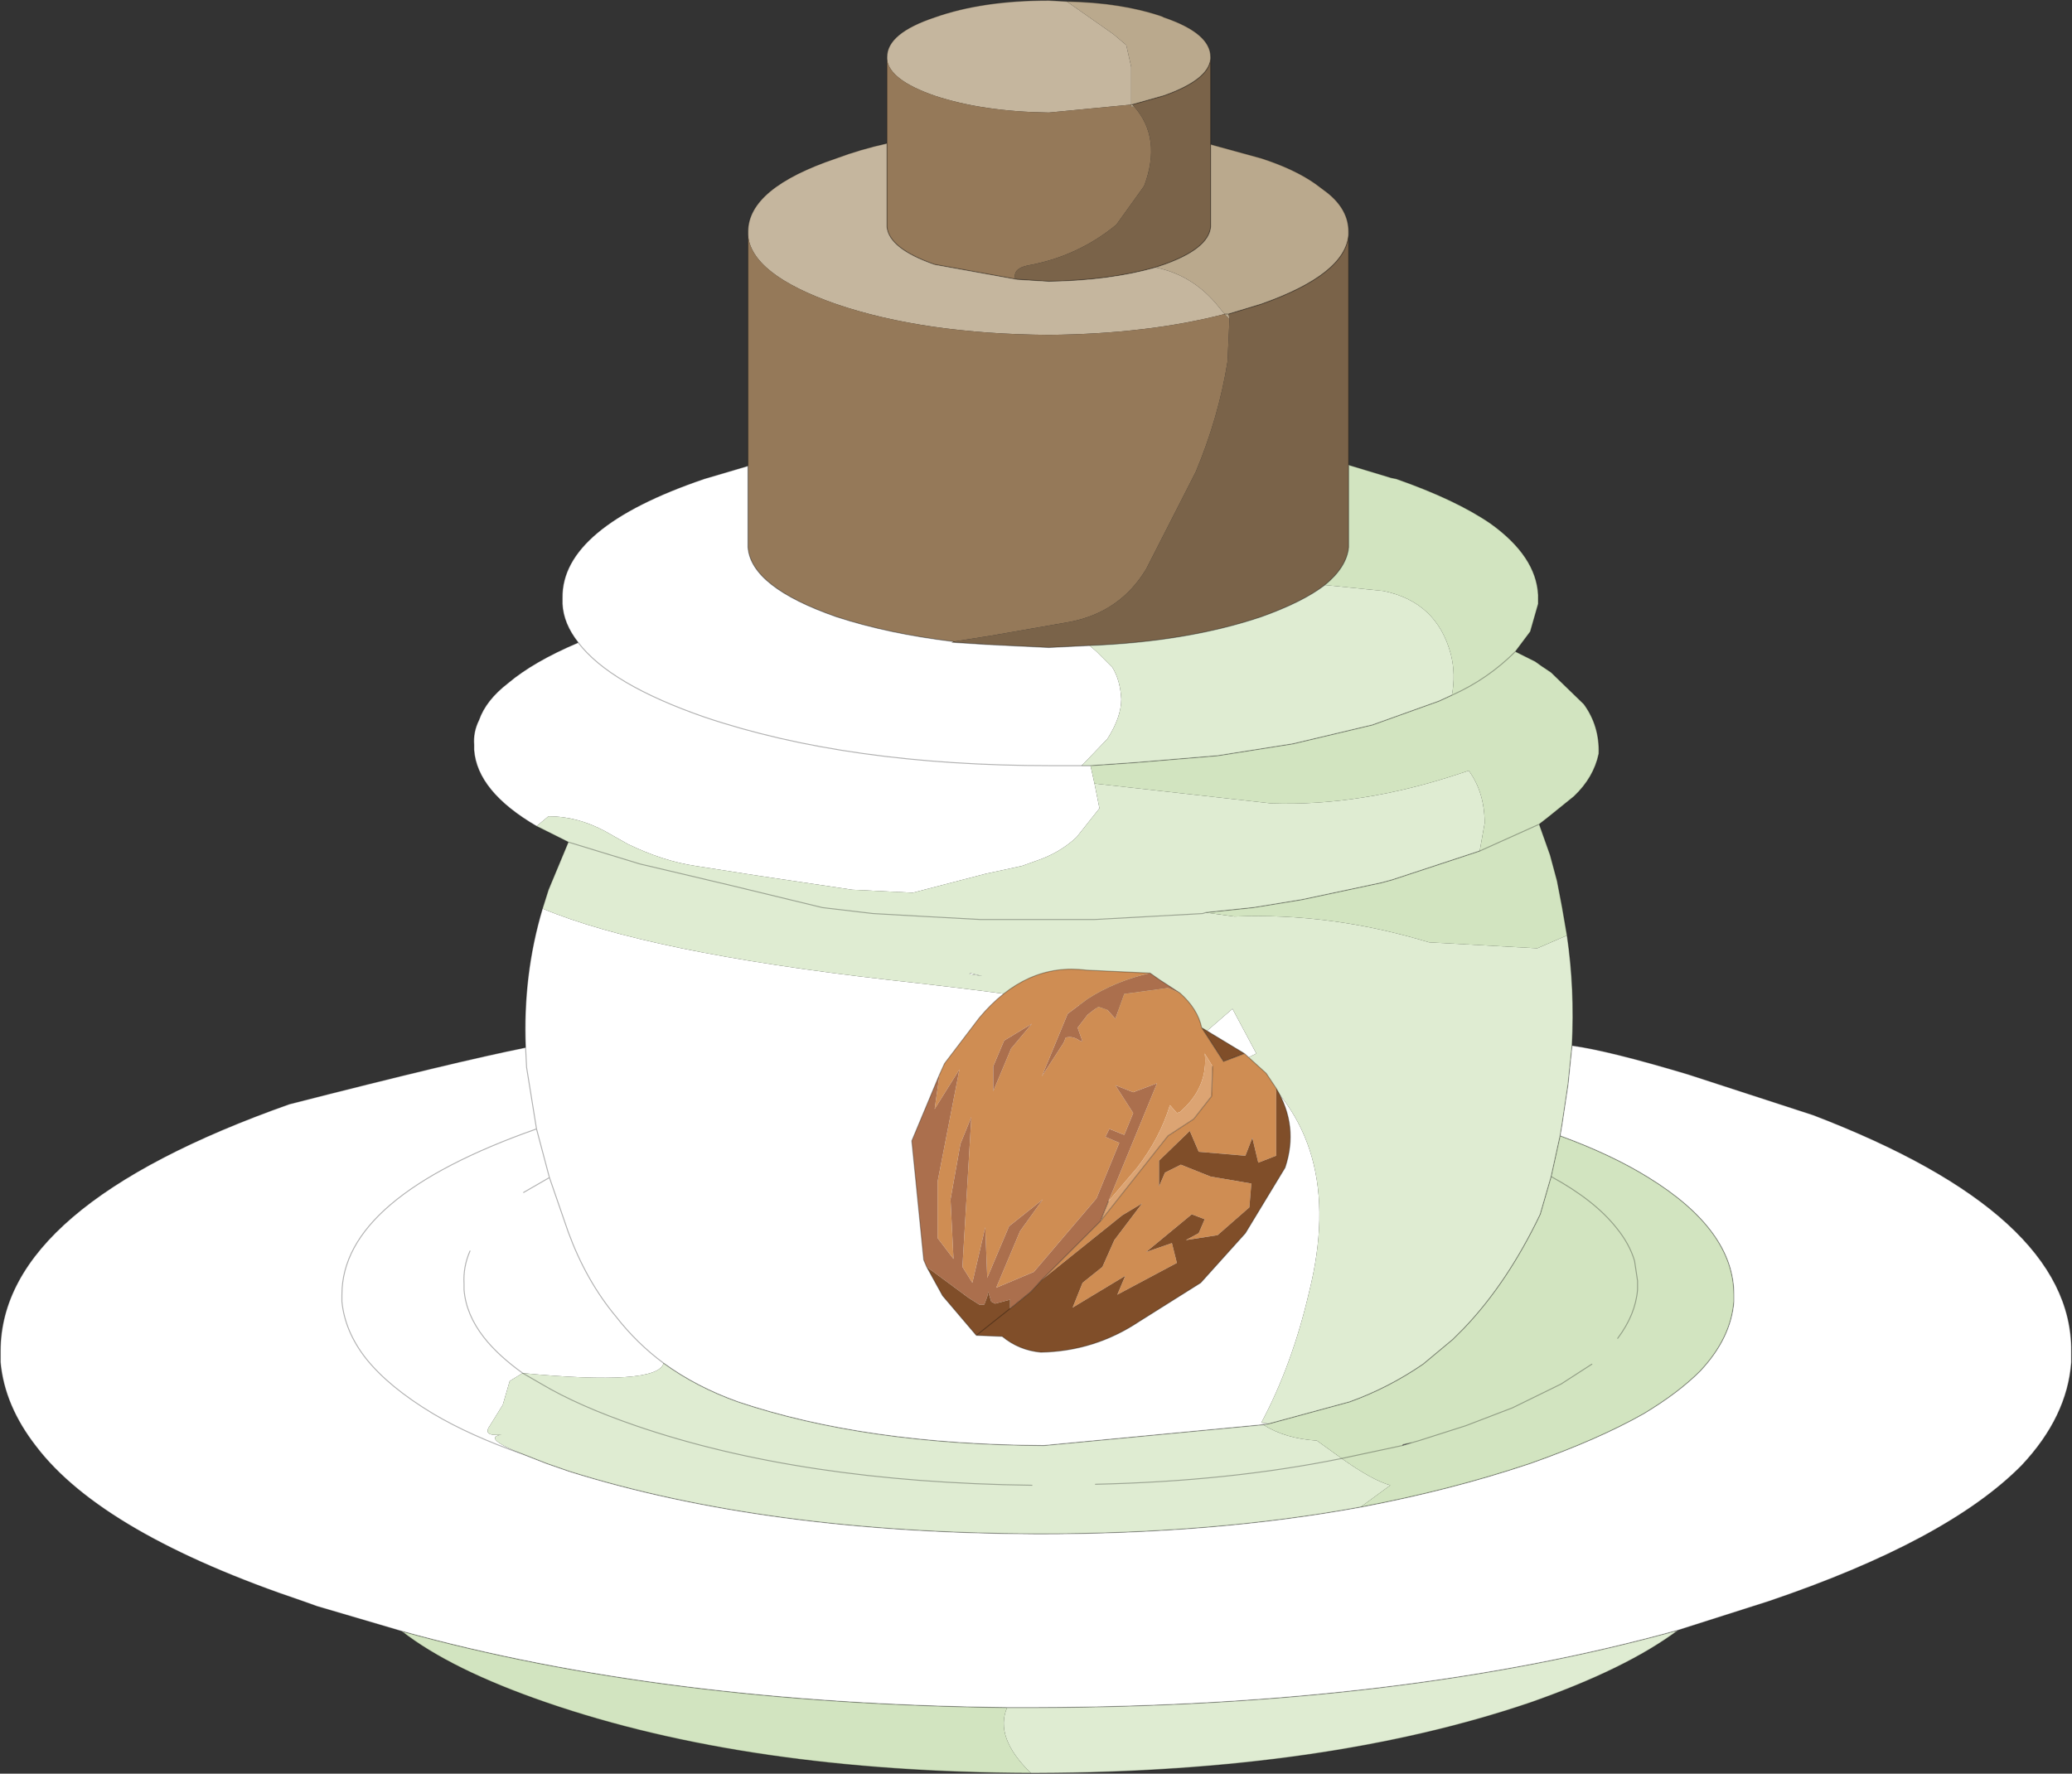 <svg viewBox="0 0 104.35 89.35" xmlns="http://www.w3.org/2000/svg" xmlns:xlink="http://www.w3.org/1999/xlink"><rect x="0" y="0" width="104.35" height="89.35" fill="#333333" stroke="none"/><use transform="translate(.02 .02)" width="104.3" height="89.3" xlink:href="#a"/><defs><g id="a"><path d="M252.45 158.7v-.15q0-2.2 4.45-3.7 1.2-.45 2.55-.75v4.2q.1 1.1 2.4 1.9l4.15.75 1.6.1q3.05-.05 5.35-.7 1.8.35 3.05 1.8l.45.55q-3.85 1-8.85 1.05-6.3-.05-10.7-1.55-4.3-1.5-4.45-3.5m7-8.85v-.1q0-1.2 2.4-2 2.4-.85 5.75-.85l.9.05 2.35 1.65.65.55.25 1.1v1.9l-4.15.4q-3.35-.05-5.75-.85-2.3-.8-2.4-1.85" fill="#c5b69e" fill-rule="evenodd" transform="translate(-214.8 -146.9)"/><path d="M252.45 170.35V158.7q.15 2 4.45 3.5 4.4 1.5 10.7 1.55 5-.05 8.85-1.05l.25.25-.1 2.15q-.45 2.8-1.6 5.55l-2.5 4.9q-1.3 2.15-3.8 2.65l-4 .7-1.9.3q-3.3-.4-5.9-1.25-4.3-1.5-4.45-3.5v-4.1m7-16.25v-4.25q.1 1.05 2.4 1.85 2.4.8 5.75.85l4.15-.4v.1h.15q1.4 1.6.5 4l-1.4 1.95q-1.95 1.6-4.45 2.05-.75.15-.65.65l.1.05-4.15-.75q-2.3-.8-2.4-1.9v-4.2m3.5 25.15 1.3.05.25.05-1.55-.1" fill="#957959" fill-rule="evenodd" transform="translate(-214.8 -146.9)"/><path d="M268.5 146.95q2.75.05 4.8.75l.1.05q2.35.8 2.35 2v.1q-.1 1.05-2.35 1.85l-1.6.45h-.05.05l.1.1h-.15v-2l-.25-1.1-.65-.55-2.35-1.65m7.25 7.2 2.55.7q1.7.55 2.75 1.3l.6.45q1.05.85 1.05 1.95v.15q-.15 2-4.4 3.5l-1.65.5h-.2.2l.05.25-.25-.25-.45-.55q-1.25-1.45-3.05-1.8l.45-.15q2.25-.8 2.35-1.9v-4.15" fill="#baa98d" fill-rule="evenodd" transform="translate(-214.8 -146.9)"/><path d="M275.75 149.85v8.45q-.1 1.1-2.35 1.9l-.45.15q-2.3.65-5.35.7l-1.6-.1-.1-.05q-.1-.5.65-.65 2.5-.45 4.45-2.05l1.4-1.95q.9-2.4-.5-4l-.1-.1 1.6-.45q2.25-.8 2.35-1.85m6.95 8.85v15.75q-.1 1-1.2 1.9-1.1.85-3.2 1.6-3.7 1.25-8.65 1.45l-2.05.1-3.1-.15-.25-.05-1.3-.05-.15-.05 1.9-.3 4-.7q2.5-.5 3.8-2.65l2.5-4.9q1.15-2.75 1.6-5.55l.1-2.15-.05-.25 1.65-.5q4.25-1.5 4.4-3.5m-19.9 20.5.15.05h-.25l.1-.05" fill="#7a6349" fill-rule="evenodd" transform="translate(-214.8 -146.9)"/><path d="M241.8 188.5q-3-1.75-3.15-3.85v-.25q-.05-.65.25-1.25.35-1 1.45-1.85 1.3-1.1 3.55-2.05-.75-.95-.8-1.95v-.3q-.05-3.55 7.15-6l2.2-.65v4.1q.15 2 4.45 3.5 2.6.85 5.9 1.25l-.1.05h.25l1.55.1 3.1.15 2.05-.1.35.3.8.8q.4.65.45 1.6 0 .9-.7 2l-1.15 1.2-.15.15h.45l.2.9.25 1.25-1.15 1.45q-.85.8-2.05 1.2l-.7.25-1.85.4-3.65.95-3.05-.15-4.7-.7-3.2-.5q-1.65-.25-3.4-1.1l-1.15-.65q-1.4-.75-2.85-.75l-.6.5m52.15 11.05q1.85.25 5.85 1.45l6.3 2.05q13.05 5 13 11.9v.55q-.2 2.75-2.5 5.2-3.75 3.8-12.75 6.85L299.3 229q-13.85 3.85-32.35 3.9h-1.45q-17.35-.2-30.5-3.85l-4.25-1.25-.7-.25q-10.1-3.4-13.45-7.8-1.6-2.05-1.8-4.25v-.55q0-7.3 14.55-12.45 8.4-2.15 11.9-2.85-.15-3.65.85-7 5.25 2.2 17.5 3.6 12.3 1.35 15.4 2.6l.35.15 1.5-1.3 1.2 2.25-.6.3h-.05q5.25 4 3.3 11.75-.85 3.65-2.4 6.55l.4.05-.3.05-11.05 1.05q-9-.05-15.4-2.2-2.1-.75-3.75-1.95-1.35-1-2.4-2.35-1.5-1.8-2.4-4.25l-.95-2.75-.65-2.45-.5-3.1-.05-1 .05 1 .5 3.1.65 2.45.95 2.75q.9 2.45 2.4 4.25 1.05 1.35 2.4 2.35-.3 1.15-7.1.5-1.25-.9-1.95-1.8-.9-1.15-1-2.4v-.3q-.05-.85.3-1.65-.35.8-.3 1.65v.3q.1 1.25 1 2.4.7.9 1.95 1.8l-.65.4-.35 1.2-.65 1.05q-.4.55.6.45-1.05.15 1.1 1l1.15.45 1.15.4q9.9 3.1 23.6 3.15 8.9 0 16.25-1.35 4.5-.85 8.4-2.15l.15-.05q3.4-1.2 5.7-2.5 1.75-1.05 2.85-2.15 1.55-1.65 1.7-3.5v-.35q0-3.25-4.3-5.9-1.85-1.15-4.45-2.1l.1-.6.3-2 .2-1.95m-50.05-20.3q1.6 2.1 6.35 3.75 7.25 2.45 17.45 2.45h1.55-1.55q-10.2 0-17.45-2.45-4.75-1.65-6.35-3.75m20.35 16.8-.65-.1.05-.05.6.15m-22.45 7.7q-9.8 3.45-9.8 8.35v.35q.15 1.5 1.2 2.85 1.15 1.45 3.4 2.8 1.85 1.1 4.55 2.05-2.7-.95-4.55-2.05-2.25-1.35-3.4-2.8-1.05-1.35-1.2-2.85v-.35q0-4.9 9.8-8.35m.65 2.45-1.3.75 1.3-.75" fill="#fff" fill-rule="evenodd" transform="translate(-214.8 -146.9)"/><path d="m242.1 192.65.3-.95 1-2.4-1.6-.8.6-.5q1.45 0 2.85.75l1.15.65q1.75.85 3.4 1.1l3.2.5 4.7.7 3.05.15 3.65-.95 1.85-.4.7-.25q1.2-.4 2.05-1.2l1.15-1.45-.25-1.25 8.9 1q4.55.15 9.5-1.5l.45-.15q.8 1.1.8 2.65l-.25 1.4-.15.05-4.25 1.4-.55.15-4 .85-2.45.4-2.4.25 1.45.2q4.85-.2 9.8 1.3l5.45.3 1.5-.65q.4 2.7.25 5.55l-.2 1.95-.3 2-.1.6-.45 2.05-.55 1.9q-1.65 3.45-3.85 5.75l-.55.55-1.5 1.25q-1.75 1.2-3.7 1.9l-4.05 1.1-.4-.05q1.55-2.9 2.4-6.55 1.95-7.75-3.3-11.75h.05l.6-.3-1.2-2.25-1.5 1.3-.35-.15q-3.1-1.25-15.4-2.6-12.25-1.4-17.5-3.6M299.3 229q-2.6 1.95-7.45 3.65-10.3 3.5-24.8 3.55h-.35q-1.85-1.8-1.2-3.3h1.45q18.5-.05 32.35-3.9m-29.65-49.6q4.95-.2 8.65-1.45 2.1-.75 3.2-1.6l2.95.3q2.7.55 3.4 3.2.25 1 .05 2.05l-.65.3-3.35 1.2-4 .95-3.8.6-4.2.35-2.2.15h-.45l.15-.15 1.15-1.2q.7-1.1.7-2-.05-.95-.45-1.6l-.8-.8-.35-.3m-26.25 9.9 3.6 1.1 4.45 1.05 4.75 1.15 2.55.3 2.65.15 2.75.15h5.75l2.75-.15 2.7-.15.15-.05-.15.05-2.7.15-2.75.15h-5.75l-2.75-.15-2.65-.15-2.55-.3-4.75-1.15-4.45-1.05-3.6-1.1m20.85 6.75-.6-.15-.05.05.65.1m18.1 24.3q1.55 1.1 2.45 1.35l-1.5 1.1q-7.35 1.35-16.25 1.35-13.7-.05-23.6-3.15l-1.15-.4-1.15-.45q-2.15-.85-1.1-1-1 .1-.6-.45l.65-1.05.35-1.2.65-.4q6.8.65 7.1-.5 1.65 1.2 3.75 1.95 6.4 2.15 15.4 2.2l11.05-1.05q1.1.7 2.7.8l1.25.9q-5.65 1.15-12.4 1.3 6.75-.15 12.4-1.3m-15.6 1.35q-11.65-.15-19.95-3-2.9-1-4.75-2.1l-.95-.55.95.55q1.85 1.1 4.75 2.1 8.3 2.85 19.95 3" fill="#dfecd2" fill-rule="evenodd" transform="translate(-214.8 -146.9)"/><path d="m282.7 170.3 2.15.65.25.05q3 1.05 4.75 2.25 2.3 1.65 2.4 3.6v.45l-.4 1.4-.75 1 1 .5.35.25.45.3 1.65 1.6q.8 1.1.75 2.5-.25 1.2-1.25 2.15l-1.3 1.05-.45.35.55 1.55.35 1.3.25 1.3.25 1.45-1.5.65-5.45-.3q-4.95-1.5-9.8-1.3l-1.45-.2 2.4-.25 2.45-.4 4-.85.55-.15 4.25-1.4.15-.05.25-1.4q0-1.55-.8-2.65l-.45.15q-4.95 1.65-9.5 1.5l-8.9-1-.2-.9 2.2-.15 4.2-.35 3.8-.6 4-.95 3.35-1.2.65-.3q.2-1.05-.05-2.05-.7-2.65-3.4-3.2l-2.95-.3q1.1-.9 1.2-1.9v-4.15m-16 65.9q-14.25-.05-24.4-3.55-4.8-1.65-7.3-3.6 13.15 3.65 30.5 3.85-.65 1.5 1.2 3.3m12-17.6 4.05-1.1q1.95-.7 3.7-1.9l1.5-1.25.55-.55q2.2-2.3 3.85-5.75l.55-1.9.45-2.05q2.6.95 4.45 2.1 4.3 2.65 4.3 5.9v.35q-.15 1.85-1.7 3.5-1.1 1.1-2.85 2.15-2.3 1.3-5.7 2.5l-.15.05q-3.9 1.3-8.4 2.15l1.5-1.1q-.9-.25-2.45-1.35l3.05-.65-3.05.65-1.25-.9q-1.6-.1-2.7-.8l.3-.05m13.6-30.2-3 1.35 3-1.35m-1.2-8.7q-1.4 1.4-3.2 2.2 1.8-.8 3.2-2.2m-5.7 40 .5-.15.35-.1 2.35-.75 2.35-.9 2.45-1.2 1.55-1-1.55 1-2.45 1.2-2.35.9-2.35.75-.35.1-.45.1-.05.05m10.85-5.4q.9-1.2 1-2.45v-.45l-.15-1q-.25-.85-.9-1.65-1.1-1.4-3.3-2.6 2.2 1.2 3.3 2.6.65.8.9 1.65l.15 1v.45q-.1 1.25-1 2.45" fill="#d2e4c0" fill-rule="evenodd" transform="translate(-214.8 -146.9)"/><path d="m285.9 219.55-.5.15.05-.05.45-.1" fill="#999" fill-rule="evenodd" transform="translate(-214.8 -146.9)"/><path d="m27.3 45.75.3-.95 1-2.4-1.6-.8q-3-1.75-3.15-3.85v-.25q-.05-.65.25-1.25.35-1 1.45-1.85 1.3-1.1 3.55-2.05-.75-.95-.8-1.95v-.3q-.05-3.55 7.15-6l2.2-.65v-11.8q0-2.2 4.45-3.7 1.2-.45 2.55-.75V2.85q0-1.2 2.4-2Q49.45 0 52.8 0l.9.05q2.75.05 4.8.75l.1.05q2.35.8 2.35 2v4.4l2.55.7q1.7.55 2.75 1.3l.6.45q1.05.85 1.05 1.95V23.4l2.15.65.25.05q3 1.05 4.75 2.25 2.3 1.65 2.4 3.6v.45l-.4 1.4-.75 1 1 .5.35.25.45.3 1.65 1.6q.8 1.1.75 2.5-.25 1.2-1.25 2.15l-1.3 1.05-.45.35.55 1.55.35 1.3.25 1.3.25 1.45q.4 2.7.25 5.55Q81 52.9 85 54.1l6.3 2.05q13.05 5 13 11.9v.55q-.2 2.75-2.5 5.2-3.75 3.8-12.75 6.85L84.5 82.1q-2.6 1.95-7.45 3.65-10.3 3.5-24.8 3.55h-.35q-14.25-.05-24.4-3.55-4.8-1.65-7.3-3.6l-4.25-1.25-.7-.25q-10.1-3.4-13.45-7.8Q.2 70.8 0 68.6v-.55q0-7.3 14.55-12.45 8.4-2.15 11.9-2.85-.15-3.65.85-7M63.9 71.7l4.05-1.1q1.95-.7 3.7-1.9l1.5-1.25.55-.55q2.2-2.3 3.85-5.75l.55-1.9.45-2.05.1-.6.3-2 .2-1.95M57 5.25l1.6-.45q2.25-.8 2.35-1.85m-2.8 10.5.45-.15q2.25-.8 2.35-1.9V7.25m-4-2H57m-5.8 8.8 1.6.1q3.05-.05 5.35-.7m3.5 2.35h.2l1.65-.5q4.25-1.5 4.4-3.5M44.65 7.2v4.2q.1 1.1 2.4 1.9l4.15.75m-3.05 18.3L48 32.3m1.7.15 3.1.15 2.05-.1q4.95-.2 8.65-1.45 2.1-.75 3.2-1.6 1.1-.9 1.2-1.9V23.4m-30.25.05v4.1q.15 2 4.45 3.5 2.6.85 5.9 1.25m6.45 6.25H52.9q-10.2 0-17.45-2.45-4.75-1.65-6.35-3.75m31.6 13.6-.15.05-2.7.15-2.75.15h-5.75l-2.75-.15-2.65-.15-2.55-.3-4.75-1.15-4.45-1.05-3.6-1.1M73.1 35l-.65.3-3.35 1.2-4 .95-3.8.6-4.2.35-2.2.15h-.45m20.05 4.3 3-1.35m-3 1.35-.15.05-4.25 1.4-.55.15-4 .85-2.45.4-2.4.25m-11-13.5-1.55-.1M73.1 35q1.8-.8 3.2-2.2m-5.2 39.85-.5.15-3.05.65q-5.65 1.15-12.4 1.3M68.5 75.9q4.5-.85 8.4-2.15l.15-.05q3.4-1.2 5.7-2.5 1.75-1.05 2.85-2.15 1.55-1.65 1.7-3.5v-.35q0-3.25-4.3-5.9-1.85-1.15-4.45-2.1m1.6 11.5-1.55 1-2.45 1.2-2.35.9-2.35.75-.35.1-.45.1-.05.05m7.5-13.55q2.2 1.2 3.3 2.6.65.8.9 1.65l.15 1v.45q-.1 1.25-1 2.45M63.6 71.75l.3-.05m-30.5-3.05q1.65 1.2 3.75 1.95 6.4 2.15 15.4 2.2l11.05-1.05m-37.15-19 .05 1 .5 3.1.65 2.45.95 2.75q.9 2.45 2.4 4.25 1.05 1.35 2.4 2.35m-7.1.5.95.55q1.85 1.1 4.75 2.1 8.3 2.85 19.95 3m-25.6-1.55 1.15.45 1.15.4q9.9 3.1 23.6 3.15 8.9 0 16.25-1.35m16 6.2Q70.65 85.95 52.15 86H50.7q-17.35-.2-30.5-3.85m6.15-22.1 1.3-.75m-1.3 13.95q-2.7-.95-4.55-2.05-2.25-1.35-3.4-2.8-1.05-1.35-1.2-2.85v-.35q0-4.9 9.8-8.35m-.7 12.3q-1.25-.9-1.95-1.8-.9-1.15-1-2.4v-.3q-.05-.85.3-1.65" fill="none" stroke="#000" stroke-linecap="round" stroke-linejoin="round" stroke-opacity=".302" stroke-width=".05"/><path d="m262.1 201 .25-.55 1.75-2.3q2.35-2.8 5.4-2.4l3.2.15q-1.75.4-3.15 1.3l-1 .75-1.3 3.15 1.1-1.7.1-.25q.35-.1.7.15l.15.05-.25-.7.5-.65q.3-.25.55-.4l.45.15.4.45.45-1.25 2.2-.3.6.25q.9.8 1.1 1.75l1.1 1.7 1.05-.4 1.1 1 .5.75v3.4l-.9.35-.3-1.25-.35.9-2.35-.2-.45-1.05-1.55 1.5v1.3l.3-.7.8-.4 1.5.6 2.05.35-.1 1.2-1.6 1.4-1.6.25.65-.35.3-.7-.65-.25-2.3 1.9 1.3-.45.25 1-3 1.6.4-.95-2.65 1.6.5-1.25 1-.8.6-1.35 1.4-1.85-1 .6-4.05 3.25 2.95-2.95 3.4-4.3 1.3-.85.9-1.15.05-1.5-.4-.65v-.05q.2 1.75-1.25 3l-.15.05-.35-.4q-.5 1.65-1.65 3.15l-1.45 1.7 2.45-5.95-1.2.45-.9-.35.9 1.4-.45 1.1-.75-.3-.2.4.7.3-1.15 2.8-3.15 3.7-1.9.8 1.2-2.85 1.15-1.6-1.7 1.35-1.1 2.6-.1-2.55-.65 2.8-.5-.8.45-7.55-.55 1.35-.5 2.8.15 3-.8-1.05v-2.85l1.1-5.65-1.25 2 .25-1.75m3.25-1.7-.55 1.3v1.25l.9-2.15 1.05-1.25-1.4.85" fill="#cf8d53" fill-rule="evenodd" transform="translate(-214.8 -146.9)"/><path d="m262.1 201-.25 1.75 1.25-2-1.1 5.65v2.85l.8 1.05-.15-3 .5-2.8.55-1.35-.45 7.55.5.8.65-2.8.1 2.55 1.1-2.6 1.7-1.35-1.15 1.6-1.2 2.85 1.9-.8 3.15-3.7 1.15-2.8-.7-.3.2-.4.75.3.45-1.1-.9-1.4.9.35 1.2-.45-2.45 5.95-.4 1-2.95 2.95-.55.6-1.05.85v-.45l-.75.2-.2-.1-.15-.5-.05.25-.15.4h-.25l-.55-.35-2.1-1.55-.15-.35-.6-6 1.4-3.35m12.1-4.1-.6-.25-2.2.3-.45 1.25-.4-.45-.45-.15q-.25.15-.55.4l-.5.65.25.7-.15-.05q-.35-.25-.7-.15l-.1.25-1.1 1.7 1.3-3.15 1-.75q1.4-.9 3.15-1.3l.5.35 1 .65m-8.85 2.4 1.4-.85-1.05 1.25-.9 2.15v-1.25l.55-1.3" fill="#ab6f4d" fill-rule="evenodd" transform="translate(-214.8 -146.9)"/><path d="m267.25 211.35 4.05-3.25 1-.6-1.4 1.85-.6 1.35-1 .8-.5 1.25 2.65-1.6-.4.95 3-1.6-.25-1-1.3.45 2.3-1.9.65.25-.3.7-.65.35 1.6-.25 1.6-1.4.1-1.2-2.05-.35-1.5-.6-.8.4-.3.7v-1.3l1.55-1.5.45 1.05 2.35.2.35-.9.3 1.25.9-.35v-3.4q1.15 1.9.45 4l-2 3.3-2.25 2.5-3.1 1.95q-2.25 1.5-4.95 1.55-1.1-.1-1.95-.8h-.05l-1.25-.05-1.7-2-.8-1.45 2.1 1.55.55.35h.25l.15-.4.05-.25.15.5.2.1.75-.2v.45l1.05-.85.55-.6m10.2-11.4-1.05.4-1.1-1.7 2.15 1.3m-13.5 14.2 1.7-1.35-1.7 1.35" fill="#804e29" fill-rule="evenodd" transform="translate(-214.8 -146.9)"/><path d="m270.6 207.4 1.45-1.7q1.15-1.5 1.65-3.15l.35.4.15-.05q1.45-1.25 1.25-3v.05l.4.65-.05 1.5-.9 1.15-1.3.85-3.4 4.3.4-1" fill="#dca473" fill-rule="evenodd" transform="translate(-214.8 -146.9)"/><path d="m57.9 49-3.2-.15q-3.05-.4-5.4 2.4l-1.75 2.3-.25.55m13.75-.4L61 55.2l-.9 1.15-1.3.85-3.4 4.3-2.95 2.95m11.8-9.65-.5-.75-1.1-1-1.05.4-1.1-1.7q-.2-.95-1.1-1.75m-1.5-1 .5.35 1 .65m1.1 1.75 2.15 1.3m1.6 1.75q1.15 1.9.45 4l-2 3.3-2.25 2.5-3.1 1.95q-2.25 1.5-4.95 1.55-1.1-.1-1.95-.8h-.05l-1.25-.05-1.7-2-.8-1.45-.15-.35-.6-6 1.4-3.35m8.5 6.4-.4 1m-4.55 4.4 1.05-.85.55-.6m-1.6 1.45-1.7 1.35" fill="none" stroke="#000" stroke-linecap="round" stroke-linejoin="round" stroke-opacity=".302" stroke-width=".05"/></g></defs></svg>